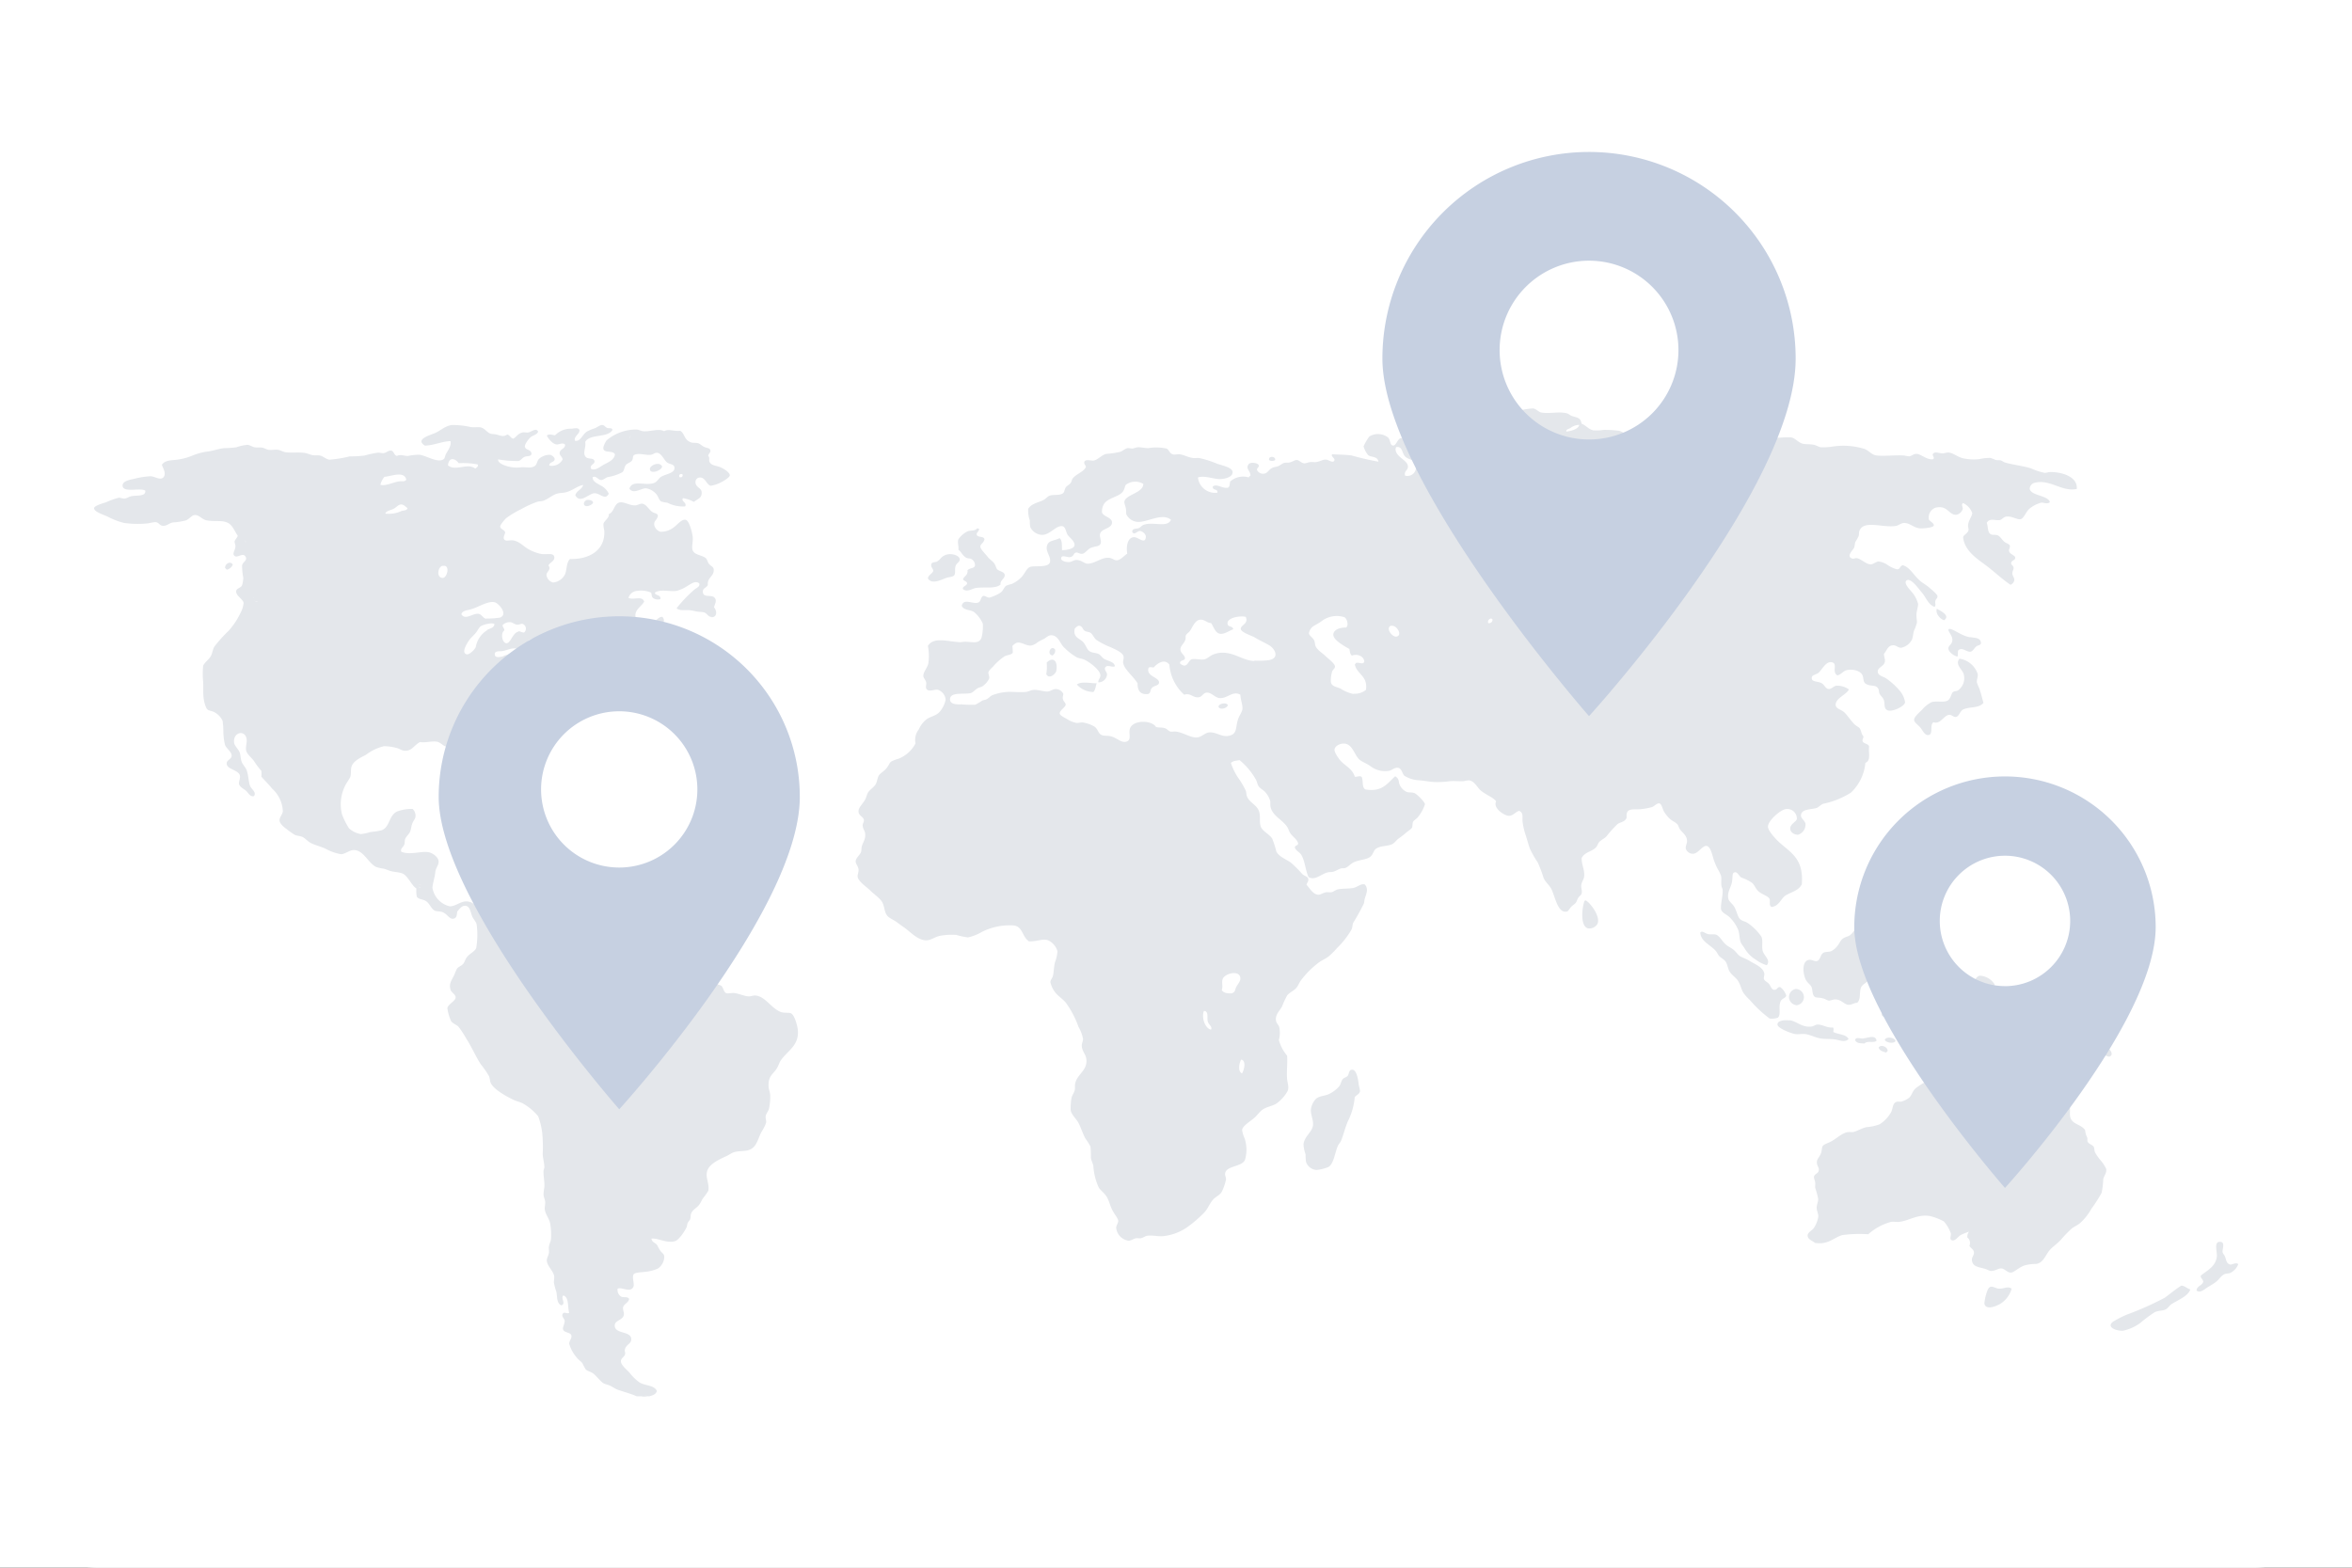 <svg xmlns="http://www.w3.org/2000/svg" xmlns:xlink="http://www.w3.org/1999/xlink" width="120" height="80" viewBox="0 0 120 80">
  <rect x="0" y="0" width="120" height="80" fill="#333333" stroke="none"/>
  <defs>
    <clipPath id="clip-Maps">
      <rect width="120" height="80"/>
    </clipPath>
  </defs>
  <g id="Maps" clip-path="url(#clip-Maps)">
    <rect width="120" height="80" fill="#fff"/>
    <path id="Path_1399" data-name="Path 1399" d="M5,0H115a5,5,0,0,1,5,5V75a5,5,0,0,1-5,5H5a5,5,0,0,1-5-5V5A5,5,0,0,1,5,0Z" fill="#fff"/>
    <path id="Path_1402" data-name="Path 1402" d="M1238.489,329.222c.126-.01.295-.123.4-.021a.836.836,0,0,1-.4.443c-.088.039-.2.024-.295.063-.175.072-.268.254-.421.379s-.336.218-.485.316-.351.284-.527.147c.014-.246.276-.244.338-.443,0-.147-.131-.164-.126-.316.292-.256.751-.44.821-.969.032-.234-.158-.737.126-.759.336-.025.146.338.169.527.009.077.087.129.125.232C1238.285,329.006,1238.279,329.174,1238.489,329.222Zm-2.548,1.1c-.266.169-.521.386-.8.589a15.467,15.467,0,0,1-1.938.864,5.561,5.561,0,0,0-.7.358c-.382.287.194.487.506.463a2.276,2.276,0,0,0,.885-.4,6.836,6.836,0,0,1,.737-.548c.175-.082.362-.061.526-.127.127-.049.213-.2.316-.274.339-.223.852-.407.969-.758C1236.3,330.461,1236.074,330.232,1235.941,330.318Zm-4.108-13.65c.012.087.313.215.484.231a.477.477,0,0,0,.59-.464c-.04-.009-.038-.06-.106-.042C1232.609,316.551,1231.79,316.365,1231.833,316.668Zm-.547.526c.01-.154.221-.163.21-.316-.014-.2-.5-.289-.59-.38s-.095-.227-.169-.316a3.388,3.388,0,0,0-1.37-.611c-.157-.056-.289-.146-.442-.189-.175-.049-.359-.071-.506-.127-.206-.077-.326-.218-.5-.231a1.036,1.036,0,0,0-.548.169c-.2.123-.329.46-.547.442-.169-.013-.355-.318-.379-.442-.019-.1.028-.2,0-.295a.949.949,0,0,0-.737-.422c-.255.038-.36.418-.211.674.059.1.228.137.274.253.038.094-.009.166.021.232.17.369.844.275,1.285.506.125.065.209.188.316.253s.228.068.316.147a.844.844,0,0,1,.253.548c-.026.178-.443.264-.379.527.079.324.586-.05.8-.021s.32.322.548.4.387-.01.674.021c.3-.17.3-.554.632-.59a.945.945,0,0,1,.59.211c.215.2.263.538.464.7.176.139.374.07.632.126.192.042.345.223.463.1.218-.215-.458-.694-.611-.737C1231.7,317.483,1231.266,317.5,1231.286,317.194Zm-4.635,13.25c-.24-.039-.4-.232-.548.063a2.5,2.5,0,0,0-.168.7c.069.378.673.111.864-.021a1.344,1.344,0,0,0,.527-.737C1227.128,330.295,1226.9,330.483,1226.651,330.444Zm-1.1-30.924c-.014-.152.067-.3.043-.442a1.16,1.16,0,0,0-.927-.78c-.25.287.14.545.21.78a.764.764,0,0,1-.295.843c-.073.039-.168.022-.253.084s-.11.364-.294.443c-.214.09-.5,0-.78.063a1.5,1.5,0,0,0-.505.4c-.1.1-.405.355-.4.505s.2.243.336.421c.113.147.215.387.4.358.261-.041.04-.526.253-.653.371.127.519-.374.822-.379.117,0,.213.138.337.105.154-.04.2-.306.358-.379.341-.155.8-.048,1.032-.337-.067-.236-.125-.485-.211-.737A2.024,2.024,0,0,1,1225.555,299.52Zm-.358-2.317c-.464-.077-.869-.464-1.074-.421,0,.027-.028.029-.021.063.091.228.252.349.19.59-.038.142-.195.216-.19.337.007.192.291.385.463.421.065-.18-.05-.332.147-.379.168-.04.358.158.528.126.106-.02.208-.213.294-.274s.184-.04.232-.147C1225.749,297.225,1225.5,297.252,1225.2,297.2Zm-.526,21.739c.032.113.337.134.316-.041C1224.95,318.764,1224.677,318.806,1224.671,318.942Zm-.8-22.6c.356-.23-.149-.48-.358-.59C1223.43,295.987,1223.655,296.259,1223.87,296.339Zm-1.727,22.013a.192.192,0,0,1,.084.085c.257-.024.429-.234.632-.358s.518-.117.61-.379c-.422-.145-.686.143-.927.274C1222.377,318.063,1222.142,318.117,1222.143,318.352Zm-.78-4.423a.454.454,0,0,0-.4.379c.125.044.159-.045.274-.063.541-.085,1.357.316,1.39-.211-.172-.1-.405-.021-.653-.021C1221.749,314.012,1221.518,313.913,1221.363,313.929Zm-.084.927c-.073-.015-.225-.258-.338-.252-.228.01-.186.377-.252.568-.046.133-.2.27-.189.4.015.157.213.2.252.4.045.23-.171.526.042.59.435.129.139-.908.463-.969.17.267.4,1.029.822.947.1-.072.055-.282.063-.443a9.789,9.789,0,0,1-.443-.884c.111-.224.508-.257.484-.548C1221.83,314.6,1221.531,314.91,1221.279,314.855Zm-.421,2.886c.037.146.47.223.547.063C1221.37,317.625,1220.932,317.575,1220.858,317.741Zm-.316.4c.048.163.219.2.379.253a.518.518,0,0,0,.083-.085C1221,318.112,1220.661,317.968,1220.542,318.142Zm-.78-.464c-.158.015-.358-.091-.421.063.045.181.265.184.485.189.133-.16.5,0,.611-.147C1220.369,317.476,1220.017,317.655,1219.762,317.678Zm-2.38,8.6c-.01.177.089.344.084.484a1.482,1.482,0,0,1-.231.59c-.078.115-.317.219-.316.379,0,.2.243.262.379.379.687.1.943-.269,1.389-.4a6.663,6.663,0,0,1,1.327-.043,2.852,2.852,0,0,1,1.159-.631c.124-.022.268.012.4,0,.515-.05.929-.4,1.58-.3a3,3,0,0,1,.716.274,1.858,1.858,0,0,1,.358.611c.024.134-.1.3.063.358.178.032.289-.181.442-.273a2.819,2.819,0,0,1,.422-.169.421.421,0,0,0-.085.295.349.349,0,0,1,.105.422c.066.136.223.176.232.337s-.129.242-.1.422c.042.329.373.326.674.421.144.046.194.1.295.105.246,0,.379-.148.547-.126.151.02.3.216.464.211s.362-.234.674-.358a2.223,2.223,0,0,1,.611-.085c.371-.041.478-.445.695-.7.15-.172.38-.326.569-.526a6.182,6.182,0,0,1,.547-.569c.13-.106.288-.168.421-.274a2.8,2.8,0,0,0,.59-.737,7.749,7.749,0,0,0,.527-.822,4.407,4.407,0,0,0,.083-.7c.037-.173.19-.317.148-.526a1.878,1.878,0,0,0-.274-.422,2.486,2.486,0,0,1-.295-.421c-.04-.105-.031-.216-.063-.274-.066-.118-.248-.132-.316-.273-.02-.042,0-.147-.021-.211a1,1,0,0,1-.105-.378c-.208-.278-.531-.27-.7-.527-.13-.2-.042-.435-.083-.716-.023-.152-.155-.307-.169-.485-.008-.1.056-.235.042-.336-.041-.294-.337-.251-.505-.379a1.675,1.675,0,0,0-.3-1.222c-.25.1-.36.491-.442.779-.03.106-.105.209-.127.316a4.329,4.329,0,0,1-.21.99c-.12.26-.333.533-.547.527-.189-.005-.285-.207-.422-.3-.043-.028-.146-.046-.21-.084s-.2-.183-.338-.273c-.207-.132-.554-.245-.547-.485.005-.192.187-.227.358-.295.063-.1-.007-.156.021-.253.04-.137.207-.245.189-.379-.04-.3-.411-.078-.611-.085-.372-.011-.786-.342-1.032-.358-.1.083.026.162,0,.3-.117.187-.356.053-.569.105-.264.064-.375.354-.526.569-.1.147-.222.392-.338.421-.323.082-.461-.333-.759-.358a.835.835,0,0,0-.336.085,2.96,2.96,0,0,0-.485.315c-.166.138-.19.353-.337.485a1.3,1.3,0,0,1-.379.19c-.094.024-.183-.017-.274.021-.185.079-.156.274-.253.505a1.757,1.757,0,0,1-.589.632,2.414,2.414,0,0,1-.674.148c-.264.059-.5.219-.7.253-.059.01-.17-.013-.253,0-.324.053-.583.347-.906.506-.092.044-.325.12-.379.21-.043.071-.045.258-.084.358-.085.216-.214.3-.211.463,0,.236.15.267.084.463-.04.12-.2.134-.232.274-.015.077.05.186.063.316.01.09-.01.182,0,.253a4.36,4.36,0,0,1,.148.547C1217.468,325.988,1217.39,326.135,1217.382,326.273Zm-1.391-9.522c-.292-.038-.62.017-.61.211s.716.455.906.484c.161.024.335-.021.506,0,.281.034.548.2.842.231.233.027.46.012.674.042.237.034.511.175.7-.021-.128-.25-.532-.226-.779-.357,0-.108.041-.164-.022-.232-.291.035-.533-.156-.779-.147-.115,0-.2.089-.316.1C1216.623,317.135,1216.37,316.8,1215.991,316.751Zm1.981-1.011c.114.008.246-.064.358-.063.293,0,.469.257.654.274s.323-.112.463-.1c.2-.184.1-.508.189-.759.074-.209.312-.25.4-.422.025-.237-.043-.247.021-.4s.387-.158.4-.316c.007-.08-.171-.213-.231-.337a1.5,1.5,0,0,1-.126-.359c-.074-.524.276-.556.4-.927-.09-.149-.3-.182-.4-.316-.023-.172-.319-.594-.506-.379-.22.254-.229.548-.505.759-.106.081-.227.082-.358.169s-.185.253-.274.358a.906.906,0,0,1-.337.295c-.134.049-.306.023-.4.084-.17.109-.134.372-.337.422-.1.025-.253-.088-.4-.063-.365.06-.306.7-.168.99.094.2.269.276.315.421s.025.4.169.485c.07.043.219.019.378.063C1217.809,315.651,1217.882,315.733,1217.972,315.74Zm-1.658.237a.416.416,0,0,0,0-.832A.416.416,0,0,0,1216.314,315.977Zm-1.1-.784c-.149-.023-.17-.2-.274-.316-.084-.094-.224-.142-.253-.253-.015-.062.036-.195.021-.273-.059-.317-.494-.478-.738-.632-.179-.114-.368-.169-.506-.253-.1-.061-.191-.211-.316-.316s-.265-.161-.379-.253c-.2-.163-.335-.462-.526-.526-.094-.031-.249,0-.379-.021-.2-.038-.313-.208-.421-.084.026.466.535.631.8.948.063.076.1.183.168.253.1.106.251.163.337.3s.1.337.189.485c.108.18.311.3.422.463.125.188.164.409.273.611a2.343,2.343,0,0,0,.337.379,6.19,6.19,0,0,0,1.011.948.964.964,0,0,0,.421-.042c.171-.156.027-.5.126-.8.065-.2.288-.188.3-.337a.877.877,0,0,0-.3-.422C1215.367,315.024,1215.361,315.234,1215.212,315.193Zm-9.69-4.508c-.127.375-.206,1.3.211,1.369a.478.478,0,0,0,.463-.231c.176-.406-.43-1.142-.611-1.2A.108.108,0,0,0,1205.522,310.684Zm-13.84,11.4c-.021.353-.438.561-.485.99a1.792,1.792,0,0,0,.106.506,3.017,3.017,0,0,0,.021.379.6.6,0,0,0,.548.421,2.211,2.211,0,0,0,.59-.148c.277-.153.333-.716.485-1.075.038-.091.126-.171.169-.273.115-.282.2-.641.336-.969a3.391,3.391,0,0,0,.358-1.242c.058-.114.243-.149.273-.317a2.587,2.587,0,0,0-.062-.295c-.045-.368-.129-.9-.422-.779-.1.082-.087.22-.148.295s-.2.1-.252.168c-.083.1-.088.248-.19.379a1.642,1.642,0,0,1-.506.379c-.2.1-.458.087-.653.231a.956.956,0,0,0-.274.549C1191.548,321.55,1191.7,321.815,1191.682,322.081Zm-10.764-31.24a.752.752,0,0,1,.084-.421c.191-.352.8-.386.99-.674.089-.135.085-.27.147-.337a.794.794,0,0,1,.885-.042c0,.475-.947.546-.968.927,0,.083.065.224.084.359s0,.208.021.273a.693.693,0,0,0,.569.379c.5.033,1.262-.484,1.707-.105-.195.426-.889.077-1.39.253-.1.036-.164.133-.253.169-.12.048-.337,0-.337.19.1.2.258-.04.38-.042s.334.147.316.316c-.042.389-.383-.013-.611,0-.332.02-.4.488-.337.843-.15.083-.323.318-.526.337-.127.012-.229-.109-.4-.127-.379-.039-.734.305-1.1.3-.157,0-.319-.192-.569-.19-.129,0-.225.093-.358.105-.167.017-.434-.056-.421-.189.019-.208.3-.035.463-.063.2-.036.157-.205.3-.231.093-.018.177.078.316.063s.283-.235.421-.295c.27-.117.484-.053.527-.274.023-.123-.075-.305-.043-.442.071-.3.635-.258.611-.611C1181.409,291.095,1180.968,291.04,1180.918,290.841Zm-3.75,21.866c.372.031.674-.136.969-.063a.879.879,0,0,1,.506.569,1.819,1.819,0,0,1-.127.569c-.058.246-.061.54-.105.7-.034.121-.129.2-.127.316a1.33,1.33,0,0,0,.253.526c.138.178.359.313.527.506a4.829,4.829,0,0,1,.653,1.243,1.985,1.985,0,0,1,.232.611c0,.131-.076.247-.063.379.027.282.2.4.232.653.069.586-.462.761-.569,1.243-.025.114,0,.233-.021.337-.036.156-.146.273-.169.421a3.122,3.122,0,0,0-.042.59c.021.225.261.433.379.632s.23.569.379.842a2.831,2.831,0,0,1,.253.4,4.7,4.7,0,0,1,.021.569c.019.158.106.295.127.421a3.058,3.058,0,0,0,.274,1.1c.1.161.269.259.4.464s.172.459.295.694.293.413.3.548c0,.115-.108.234-.105.358a.742.742,0,0,0,.632.653c.123,0,.247-.1.379-.126.078-.013.156.012.232,0,.131-.021.238-.112.337-.126.27-.039.545.039.8.021a2.645,2.645,0,0,0,1.221-.443,6.312,6.312,0,0,0,.906-.779c.183-.2.27-.466.443-.653.137-.148.349-.226.442-.4a2.856,2.856,0,0,0,.211-.611c.009-.127-.068-.22-.042-.337.086-.385.858-.31,1.011-.674a1.83,1.83,0,0,0-.021-1.1,1.525,1.525,0,0,1-.126-.421c.022-.21.362-.4.611-.611.15-.126.273-.314.421-.422.213-.155.518-.188.717-.317a1.972,1.972,0,0,0,.569-.632c.09-.212,0-.381-.021-.611-.035-.361.026-.774,0-1.2a2.087,2.087,0,0,1-.421-.8,1.419,1.419,0,0,0,.021-.653c-.039-.13-.153-.209-.169-.337-.042-.333.2-.5.316-.737a4.357,4.357,0,0,1,.253-.547c.114-.15.326-.226.463-.379.1-.107.14-.253.232-.379a4.566,4.566,0,0,1,.927-.927c.17-.124.355-.192.506-.316a4.179,4.179,0,0,0,.421-.421,4.262,4.262,0,0,0,.738-.948c.049-.107.042-.234.083-.337a11.093,11.093,0,0,0,.548-.99c.02-.067.02-.151.042-.232.061-.23.217-.5,0-.737-.2-.062-.375.156-.632.189-.273.036-.522.017-.737.063-.127.027-.225.127-.337.147-.072.013-.167-.012-.253,0-.17.025-.31.137-.421.127-.271-.026-.428-.337-.59-.506.025-.125.121-.173.085-.315-.028-.111-.183-.13-.3-.232a6.252,6.252,0,0,0-.589-.59c-.259-.181-.611-.3-.738-.569a4.852,4.852,0,0,0-.21-.653c-.152-.238-.518-.384-.59-.632s-.007-.437-.063-.695c-.083-.385-.5-.488-.632-.822-.036-.092-.031-.207-.063-.295a4.22,4.22,0,0,0-.4-.674,3.231,3.231,0,0,1-.358-.737c.085-.111.27-.123.442-.148a3.485,3.485,0,0,1,.842,1.011c.052.1.066.225.127.316.092.138.256.2.337.3a1.2,1.2,0,0,1,.253.442c.025.095-.006.192.02.316.1.456.592.646.843,1.011.074.108.1.243.169.337.131.193.346.3.4.527-.014.112-.177.075-.168.211.065.169.245.218.336.379.179.315.2.762.358,1.116.326.192.624-.138.948-.231.1-.029.212-.016.316-.042.131-.033.26-.133.4-.168.068-.018.147,0,.211-.021.155-.055.263-.213.442-.295.279-.127.609-.128.8-.253s.184-.343.336-.442c.233-.152.5-.108.779-.211.143-.053.225-.193.358-.3a4.315,4.315,0,0,0,.358-.274c.109-.1.3-.211.338-.295.022-.046.012-.2.042-.274.04-.094.169-.148.253-.253a2.014,2.014,0,0,0,.359-.653c-.012-.138-.428-.532-.527-.569-.159-.06-.295-.022-.4-.063a.7.7,0,0,1-.358-.358c-.079-.164,0-.294-.231-.442-.392.339-.641.819-1.517.674-.19-.084-.108-.44-.189-.632-.093-.1-.271.013-.358-.021-.13-.447-.564-.572-.8-.905-.072-.1-.249-.351-.232-.485.025-.191.294-.3.463-.3.486,0,.544.65.864.864.131.087.3.151.484.274a1.225,1.225,0,0,0,.969.253c.181-.041.289-.193.484-.147.165.038.2.314.3.4a1.568,1.568,0,0,0,.779.232c.212.022.468.062.674.084a4.462,4.462,0,0,0,.885-.042c.2-.016.517.016.7,0a1.479,1.479,0,0,1,.253-.042c.281.029.428.364.589.505.283.246.654.36.8.569-.176.348.428.737.652.737s.324-.2.527-.253c.221.106.151.274.169.548a3.612,3.612,0,0,0,.168.716c.071.223.135.473.211.674a5.169,5.169,0,0,0,.4.7,7.524,7.524,0,0,1,.3.8c.094.2.285.357.379.527.2.368.317,1.246.779,1.18.1-.015.124-.105.231-.232.066-.078.183-.141.254-.232.043-.057.067-.169.125-.253s.15-.134.169-.211c.033-.143-.035-.287-.022-.421.016-.157.13-.291.148-.443.04-.332-.135-.6-.126-.947.154-.3.491-.314.716-.527.084-.079.109-.212.19-.3.1-.1.251-.166.358-.274a5.761,5.761,0,0,1,.568-.632c.159-.108.4-.11.464-.337-.05-.5.293-.392.716-.421a3.514,3.514,0,0,0,.569-.105c.123-.041.26-.21.379-.19s.15.236.231.4a1.663,1.663,0,0,0,.3.379c.121.117.3.18.4.295.05.06.066.172.127.253.15.2.351.307.359.59,0,.14-.09.271-.063.4a.384.384,0,0,0,.358.253c.275,0,.484-.426.7-.4s.294.494.379.737a3.983,3.983,0,0,0,.168.4,2.349,2.349,0,0,1,.189.379c.038.146,0,.344.022.506.011.087.06.16.063.231.011.333-.1.665-.085.948.011.2.273.282.421.421a1.969,1.969,0,0,1,.464.675c.069.229.053.443.126.632a1.886,1.886,0,0,0,.168.253,1.687,1.687,0,0,0,.611.632,1.716,1.716,0,0,0,.548.274c.212-.274-.141-.468-.211-.737-.06-.233.028-.495-.063-.716a2.617,2.617,0,0,0-.7-.7c-.112-.08-.28-.1-.379-.19-.15-.136-.17-.414-.316-.653-.088-.144-.265-.258-.294-.4-.071-.346.143-.571.189-.864s-.017-.476.168-.484c.115-.005.2.212.316.273a2.216,2.216,0,0,1,.548.274c.119.116.183.316.337.443.188.154.49.228.548.379.042.11-.047.348.105.4.379-.036.491-.455.717-.59.3-.178.673-.246.821-.569.1-1.273-.524-1.585-1.116-2.107-.159-.139-.623-.614-.611-.843.015-.306.648-.864.927-.885a.488.488,0,0,1,.547.505c-.026.151-.354.254-.337.505.015.223.278.309.4.3a.544.544,0,0,0,.379-.548c-.018-.172-.243-.274-.231-.442.021-.342.52-.284.8-.379.112-.038.212-.17.337-.211a4.288,4.288,0,0,0,1.412-.569,2.4,2.4,0,0,0,.737-1.517c.3-.137.146-.479.19-.843-.052-.151-.285-.122-.337-.274-.011-.109.06-.137.042-.253-.107-.092-.092-.261-.189-.4-.041-.057-.185-.118-.275-.211-.207-.215-.4-.523-.547-.632-.174-.129-.4-.163-.4-.358,0-.337.569-.524.674-.779a1.045,1.045,0,0,0-.632-.19c-.15.013-.25.179-.4.169-.18-.012-.2-.235-.4-.316-.218-.089-.488-.042-.463-.274.013-.126.222-.144.337-.231.17-.131.363-.578.653-.548.38.039.007.491.316.674.21-.04.281-.23.506-.273.307-.06.688.047.779.273.067.169.018.354.189.443.262.135.484.018.612.232.045.077.03.185.064.253.063.13.188.2.231.358.055.207-.025.432.21.505s.849-.213.865-.421a1.184,1.184,0,0,0-.274-.589,3.554,3.554,0,0,0-.7-.632c-.137-.092-.412-.131-.421-.337-.009-.222.3-.261.358-.485.036-.143-.029-.214-.042-.421.156-.191.2-.43.463-.442.171-.009.246.133.421.126a.8.8,0,0,0,.548-.421c.044-.1.055-.288.1-.442a2.715,2.715,0,0,0,.148-.4c.016-.123-.023-.255-.021-.4,0-.215.092-.443.084-.569a1.476,1.476,0,0,0-.338-.632c-.065-.088-.476-.489-.211-.59.137-.052.36.185.422.253.136.15.226.275.315.379.241.282.317.613.653.737.088-.094.008-.188.042-.316.024-.088.117-.131.106-.232s-.305-.336-.4-.421c-.171-.152-.358-.248-.485-.358-.349-.306-.52-.693-.885-.8-.191.063-.1.2-.295.211a1.623,1.623,0,0,1-.464-.211.978.978,0,0,0-.484-.19c-.1,0-.273.148-.4.147-.213,0-.514-.292-.695-.316-.109-.015-.148.044-.232.021-.352-.1.046-.456.084-.548s.038-.23.063-.295a2.941,2.941,0,0,0,.169-.3c.028-.085.01-.192.042-.274.226-.579,1.21-.132,1.874-.253.118-.021.25-.144.4-.147.306-.007.481.247.821.274.122.01.678-.026.7-.147s-.235-.224-.253-.316a.533.533,0,0,1,.336-.59c.632-.155.677.393,1.075.358a.417.417,0,0,0,.316-.295c.02-.1-.1-.231.021-.3a.89.89,0,0,1,.464.506c.008.147-.2.385-.211.632-.005.091.038.186.021.253-.041.162-.276.248-.273.358.073.716.777,1.134,1.221,1.474s.8.689,1.2.948a.326.326,0,0,0,.19-.232c.015-.124-.1-.218-.1-.358-.007-.1.072-.188.063-.274-.013-.129-.14-.155-.126-.253.036-.154.22-.122.21-.274-.007-.12-.283-.16-.316-.337-.02-.1.056-.119.042-.274-.058-.1-.17-.107-.275-.189-.127-.1-.209-.282-.357-.337-.126-.047-.255.007-.358-.063-.159-.108-.113-.376-.189-.569.145-.274.441-.1.673-.147.091-.018.191-.147.295-.169.283-.059.57.163.759.127.154-.03.279-.372.421-.506a1.536,1.536,0,0,1,.632-.337c.125-.015.291.092.442-.021-.077-.359-1-.328-1.031-.7a.336.336,0,0,1,.252-.294c.781-.2,1.4.479,2.149.316.059-.595-.69-.859-1.326-.864-.128,0-.216.045-.316.042a3.354,3.354,0,0,1-.7-.231c-.414-.128-.936-.183-1.327-.3-.071-.02-.141-.086-.211-.105s-.163,0-.253-.021a2.875,2.875,0,0,0-.273-.105,2.278,2.278,0,0,0-.569.063,2.624,2.624,0,0,1-.822-.043c-.286-.066-.506-.275-.737-.295-.094-.008-.216.043-.316.042-.183,0-.346-.1-.464,0s.11.207-.02.3c-.3.051-.635-.279-.843-.274-.165,0-.246.117-.38.126a2.5,2.5,0,0,1-.252-.042c-.4-.032-1,.043-1.391,0-.272-.03-.378-.235-.631-.337a3.689,3.689,0,0,0-1.58-.127,2.9,2.9,0,0,1-.654.042c-.1-.015-.218-.1-.358-.126-.208-.041-.452-.016-.59-.063-.208-.071-.36-.28-.568-.316a4.757,4.757,0,0,0-.611.021c-.592-.016-1.222-.073-1.854-.042-.106.076-.08.214-.211.274-.336.154-1.077-.072-1.5.021-.133.06-.139.21-.273.231a1.165,1.165,0,0,1-.506-.169c-.117-.071-.192-.221-.316-.316a2.083,2.083,0,0,0-.59-.337,9.46,9.46,0,0,0-1.053-.021,1.474,1.474,0,0,0-.316-.042c-.18.028-.348.225-.569.232-.107,0-.226-.051-.358-.063-.1-.009-.21.014-.295,0-.117-.019-.217-.108-.337-.127a5.9,5.9,0,0,0-.779-.042,2.152,2.152,0,0,1-.527.021c-.252-.067-.377-.262-.589-.337-.051-.332-.235-.3-.506-.4-.087-.032-.16-.107-.232-.127-.4-.109-.862.027-1.306-.042-.145-.023-.268-.186-.421-.21a2.922,2.922,0,0,0-.589.084,5.7,5.7,0,0,0-.632,0c-.117.029-.2.143-.316.19a1.176,1.176,0,0,1-.379.084c-.2,0-.411-.146-.632-.127s-.467.207-.737.253a3.129,3.129,0,0,0-1.138.273c-.086.1.1.174.021.274-.3.106-.839-.024-1.074.147-.065.12.111.231-.021.316-.192-.02-.233-.089-.358-.084-.231.008-.352.333-.527.337-.143,0-.215-.24-.358-.232-.172.009-.251.375-.4.379-.173,0-.133-.239-.253-.4a.841.841,0,0,0-.969-.063,2.521,2.521,0,0,0-.295.505,1.217,1.217,0,0,0,.231.443c.15.128.486.044.527.337a13.86,13.86,0,0,1-1.369-.316c-.324-.046-.667-.039-.99-.063-.1.123.219.223.083.358-.081.08-.282-.078-.4-.085-.166-.008-.3.1-.506.127-.085.012-.192-.011-.295,0-.128.013-.228.075-.316.063-.161-.022-.252-.169-.379-.169-.1,0-.233.1-.358.126-.1.021-.2,0-.274.021-.1.026-.2.121-.316.169-.1.04-.216.044-.294.084-.2.1-.236.284-.443.3a.339.339,0,0,1-.337-.19c-.013-.126.115-.11.084-.253-.061-.119-.453-.171-.527-.021-.147.217.13.338.105.569a.187.187,0,0,0-.085.084.99.99,0,0,0-.948.211c-.03.117-.01.285-.126.316-.3.043-.548-.222-.759-.063-.034.217.273.092.232.316a.88.88,0,0,1-.99-.779c.346-.11.785.084,1.116.084.2,0,.665-.081.653-.358-.009-.234-.532-.338-.779-.421a5.128,5.128,0,0,0-.927-.295c-.1-.012-.2.01-.294,0-.274-.028-.49-.17-.7-.19-.14-.013-.264.034-.358,0-.187-.067-.171-.232-.316-.295a2.506,2.506,0,0,0-.926-.021c-.2,0-.393-.057-.548-.042-.107.011-.193.06-.274.063-.063,0-.187-.028-.231-.021-.125.019-.247.139-.379.19a4.951,4.951,0,0,1-.717.105c-.229.049-.422.3-.632.337-.153.024-.416-.084-.484.063-.042.152.123.191.063.3-.136.236-.47.32-.653.547-.05.062-.056.164-.106.232-.071.1-.2.147-.252.231-.085.134-.052.25-.169.316-.185.106-.464.036-.653.105-.113.042-.194.157-.295.211-.268.143-.639.187-.8.464a1.5,1.5,0,0,0,.084.589,1.713,1.713,0,0,0,.021.337.7.7,0,0,0,.611.4c.4,0,.711-.5,1.032-.442.157.03.174.279.253.421s.406.352.358.569c-.038.174-.436.234-.632.232-.017-.19.028-.5-.126-.611-.319.152-.544.108-.632.358-.112.317.193.548.147.843-.048.309-.687.2-.969.253-.211.038-.289.3-.463.505a1.588,1.588,0,0,1-.527.379,1.691,1.691,0,0,0-.274.084c-.119.078-.16.267-.294.358a2.171,2.171,0,0,1-.569.253c-.119,0-.23-.112-.316-.085-.126.04-.111.287-.253.337-.279.1-.745-.247-.843.168.12.241.423.183.632.316a1.633,1.633,0,0,1,.443.589,2.248,2.248,0,0,1-.063.716c-.13.336-.435.22-.821.211-.106,0-.218.028-.316.021-.652-.044-1.307-.274-1.6.19a2.713,2.713,0,0,1,.021.906c-.058.228-.263.434-.253.632,0,.1.123.2.147.337.013.073-.034.229,0,.3.107.208.4.033.59.063a.586.586,0,0,1,.4.506,1.315,1.315,0,0,1-.232.527c-.184.279-.431.293-.695.442a1.306,1.306,0,0,0-.442.548.874.874,0,0,0-.169.716,1.66,1.66,0,0,1-.864.78,2.11,2.11,0,0,0-.379.147c-.084.061-.133.223-.253.358-.147.165-.3.232-.379.358-.06.1-.081.291-.147.421-.09.177-.283.263-.4.443-.054.083-.087.249-.147.358-.133.242-.362.419-.337.632s.258.242.274.421c.01.1-.068.163-.063.274.007.162.114.276.126.4.032.313-.109.439-.168.653-.028.1-.015.215-.042.295-.052.156-.269.3-.274.485,0,.132.136.237.147.421.008.127-.064.262-.042.379.045.229.454.5.632.674.239.238.551.423.653.674.087.213.087.493.253.653.123.118.327.193.484.316s.307.215.463.337c.257.2.645.6,1.053.568.213-.015.432-.188.674-.231a3.227,3.227,0,0,1,.822-.042,4,4,0,0,0,.589.126,2.392,2.392,0,0,0,.7-.274,3.145,3.145,0,0,1,1.643-.337C1176.872,311.974,1176.848,312.5,1177.169,312.707Zm10.849,6.045h.042c.22.105.1.541,0,.7C1187.823,319.35,1187.923,318.927,1188.017,318.752Zm-.443-3.392c-.257.019-.465-.012-.548-.168.077-.2-.015-.353.043-.548.085-.29.844-.49.905-.084.028.184-.139.338-.21.484S1187.717,315.3,1187.574,315.361Zm-1.453.906h.063c.174.1.085.333.127.527.036.166.252.267.168.422C1186.184,317.181,1185.969,316.612,1186.121,316.266Zm14.514-19.78c-.1-.143.131-.349.21-.19C1200.829,296.413,1200.778,296.5,1200.635,296.487Zm-4.951.126c.257-.064.595.482.253.548C1195.705,297.205,1195.349,296.7,1195.685,296.613Zm-1.938,3.476a1.921,1.921,0,0,1-.653-.273c-.219-.1-.458-.106-.5-.337a1.571,1.571,0,0,1,.063-.527c.039-.127.153-.154.146-.274-.007-.144-.359-.406-.485-.527-.177-.171-.413-.3-.505-.505-.034-.074-.026-.185-.063-.274-.074-.172-.26-.249-.274-.379a.542.542,0,0,1,.189-.337c.093-.072.277-.154.443-.274a1.271,1.271,0,0,1,1.18-.211c.135.078.229.417.084.527-.344-.008-.646.124-.653.358-.008.285.583.6.822.737.022.132.035.274.126.337.317-.12.634.067.632.316-.073.169-.282,0-.421.063-.04,0-.015.069-.063.063.1.521.674.576.569,1.306A.887.887,0,0,1,1193.747,300.088Zm-5.056-1.685c-.582-.013-1.015-.449-1.685-.421a1.287,1.287,0,0,0-.4.085c-.181.068-.306.218-.464.253-.2.042-.5-.052-.653,0-.192.064-.213.522-.59.211-.021-.2.239-.112.253-.274-.014-.157-.212-.239-.232-.421-.021-.207.181-.293.254-.527.023-.076,0-.159.021-.211.037-.086.144-.136.211-.231.126-.183.258-.542.506-.569s.368.175.569.169c.139.19.205.508.463.548.217.034.468-.158.674-.232-.05-.192-.268-.09-.295-.274-.047-.318.638-.428.927-.358.167.349-.257.414-.252.611,0,.181.568.352.716.442.256.156.518.27.737.4.289.172.55.655-.021.758A4.547,4.547,0,0,1,1188.691,298.4Zm-.843,3.012c-.11.336-.038.667-.358.779-.435.153-.693-.172-1.1-.147-.21.013-.369.22-.589.253-.347.052-.713-.249-1.117-.295-.094-.011-.2.019-.274,0-.1-.025-.173-.136-.274-.169-.175-.057-.309-.022-.463-.063-.208-.365-1.258-.39-1.348.148-.04.237.121.57-.232.611-.224.026-.451-.228-.759-.294-.126-.028-.3-.009-.4-.043-.23-.079-.2-.3-.4-.442a1.644,1.644,0,0,0-.59-.211c-.113-.012-.218.034-.337.021a1.373,1.373,0,0,1-.463-.189c-.114-.07-.35-.174-.379-.274-.044-.155.284-.331.3-.463.008-.1-.124-.163-.148-.316-.014-.093.039-.191.021-.253a.431.431,0,0,0-.379-.232c-.15,0-.293.122-.421.127-.185.006-.487-.1-.716-.085-.141.011-.27.1-.4.105-.367.029-.664-.017-.948,0a2.631,2.631,0,0,0-.758.169c-.1.045-.169.148-.3.211-.057.029-.135.029-.21.063a3.042,3.042,0,0,1-.358.211,6.349,6.349,0,0,1-.716-.021c-.214.009-.565.008-.569-.253,0-.39.664-.247,1.032-.316.139-.026.213-.154.379-.253.079-.047.178-.054.253-.105a1,1,0,0,0,.337-.4c.017-.094-.053-.226-.042-.3.015-.089.118-.182.232-.295a2.9,2.9,0,0,1,.59-.527c.149-.079.353-.071.422-.19a2.871,2.871,0,0,0-.021-.337.6.6,0,0,1,.232-.169c.227-.049.451.158.716.147a.74.74,0,0,0,.337-.169,3.062,3.062,0,0,1,.316-.168c.111-.057.223-.182.358-.19.332-.021.46.348.611.548a3.019,3.019,0,0,0,.7.569c.116.066.272.069.4.127.273.123.812.532.821.8.005.134-.126.235-.105.359a.437.437,0,0,0,.443-.4c0-.13-.13-.2-.106-.337.1-.208.381,0,.506-.084-.024-.236-.347-.257-.548-.379-.109-.066-.182-.206-.295-.253-.164-.067-.336-.049-.463-.147s-.177-.3-.3-.443c-.17-.2-.544-.235-.442-.695.051-.069.173-.177.253-.148.156.038.137.172.252.253.084.058.2.046.3.105.111.07.17.253.295.358a3.859,3.859,0,0,0,.737.379c.233.111.608.262.653.463.026.113-.036.238-.021.337a.864.864,0,0,0,.169.337c.163.224.389.423.569.7-.005.37.133.6.548.547.149-.08.072-.191.189-.316s.356-.1.358-.273c0-.264-.63-.306-.547-.7.024-.124.163-.064.273-.063.18-.208.555-.47.8-.147a2.314,2.314,0,0,0,.759,1.538c.32-.115.457.181.758.126.146-.027.217-.21.359-.231.258-.039.431.243.674.274.395.049.685-.4,1.074-.168.019.32.117.49.105.716C1188.071,301.023,1187.925,301.182,1187.849,301.415Zm22.476-7.331c-.1.1-.161.261-.294.169.012-.163.15-.2.231-.295-.014-.214.208-.36.232-.569.016-.148-.159-.4.084-.443a.754.754,0,0,1,.21.716C1210.733,293.844,1210.486,293.934,1210.325,294.085Zm-5.708-7.373c-.051-.124.11-.147.189-.189a.8.8,0,0,1,.463-.169C1205.221,286.6,1204.819,286.687,1204.617,286.712Zm-8.089,1.791c.01-.371-.661-.487-.632-.948.025,0,.018-.038.021-.063.311-.06.293.216.422.421.106.171.365.2.441.273a.438.438,0,0,1-.4.759C1196.317,288.718,1196.523,288.7,1196.527,288.5Zm-6.783-.337c.076-.212-.357-.249-.3-.021C1189.493,288.224,1189.677,288.229,1189.744,288.166Zm-2.4,12.492c-.078-.154-.475-.09-.484.084C1186.94,300.943,1187.317,300.827,1187.343,300.658Zm-6.888-.653c.124-.093.133-.3.19-.463-.3.006-.792-.114-1.011.063A1.134,1.134,0,0,0,1180.455,300Zm-2.381-.927c.136.26.437.027.506-.148.108-.585-.2-.744-.485-.442A2.193,2.193,0,0,1,1178.074,299.077Zm.3-.948a.28.28,0,0,0,.147-.316C1178.3,297.582,1178.092,298.081,1178.369,298.13Zm-4.318-4.34c.02.245-.171.279-.232.443.037.1.195.086.211.211-.023.134-.263.153-.211.295.226.176.461-.036.674-.063.471-.059.954.058,1.243-.169-.04-.225.235-.3.21-.505-.019-.152-.268-.169-.379-.274-.059-.056-.075-.186-.147-.295-.083-.125-.245-.215-.337-.337-.124-.164-.38-.4-.379-.527,0-.144.178-.182.21-.379-.036-.181-.374-.061-.4-.253.014-.119.125-.141.126-.274a.138.138,0,0,0-.105-.021c-.108.141-.3.082-.484.147a1.243,1.243,0,0,0-.463.4c-.063.15.015.317,0,.548.12.052.195.287.4.4.078.043.184.024.253.063a.356.356,0,0,1,.19.337C1174.395,293.71,1174.168,293.662,1174.051,293.79Zm-1.538-.463c-.171.064-.291.01-.316.169-.021.13.109.194.105.316-.062.155-.243.192-.274.379.213.348.725.037.99-.042.119-.036.294-.03.359-.126.074-.111.008-.3.063-.464.061-.177.231-.2.211-.358-.027-.209-.519-.34-.8-.169C1172.69,293.129,1172.637,293.279,1172.513,293.327Zm-14.662-4.676c.057.242.656,0,.611-.19C1158.31,288.215,1157.806,288.457,1157.851,288.65Zm-.4,47.291h.316A.5.5,0,0,0,1157.451,335.941Zm-.632-48.892c.089.019.106-.035.127-.084a.1.1,0,0,0-.127,0Zm-2.254,3.181a.166.166,0,0,0-.085.168c.045.224.468.032.464-.084S1154.677,290.161,1154.565,290.23Zm-8.426,19.738c.011-.031.031-.053.042-.085C1146.117,309.674,1145.916,309.96,1146.139,309.968Zm-8.32-14.577c.1-.1-.042-.318-.19-.232C1137.614,295.236,1137.656,295.423,1137.819,295.391Zm23.171.779c.288,0,.29-.311.126-.506.052-.2.134-.3.063-.442-.13-.26-.607,0-.632-.337-.016-.21.177-.2.253-.358-.034-.406.334-.437.3-.8-.017-.152-.146-.152-.253-.295-.055-.073-.081-.217-.148-.274-.22-.186-.667-.15-.695-.506-.01-.209.05-.383.021-.611-.027-.212-.172-.8-.358-.843-.235-.051-.477.351-.759.485a1.006,1.006,0,0,1-.527.126.455.455,0,0,1-.316-.358c-.017-.221.149-.227.19-.463-.035-.139-.179-.106-.316-.211-.155-.117-.279-.371-.485-.4-.1-.014-.235.077-.337.084-.313.021-.583-.2-.821-.147-.284.064-.273.505-.548.59.037.206-.243.342-.273.505a1.373,1.373,0,0,0,.042.337c.063,1.007-.767,1.48-1.749,1.453-.192.184-.148.527-.253.779a.755.755,0,0,1-.611.421.456.456,0,0,1-.336-.379c0-.18.261-.279.105-.485.022-.14.333-.22.294-.443s-.363-.111-.652-.147a2.177,2.177,0,0,1-.675-.253c-.247-.137-.458-.4-.78-.443-.183-.022-.356.061-.442-.042s.037-.28.042-.358c-.006-.128-.242-.17-.253-.3-.008-.088.226-.365.316-.442a4.732,4.732,0,0,1,.737-.443,5.65,5.65,0,0,1,.821-.379c.109-.036.233-.024.337-.063.267-.1.442-.285.695-.359.131-.038.275-.03.421-.063.35-.078.609-.329.906-.379-.066.243-.337.281-.4.527.255.464.691-.108.99-.105.271,0,.545.385.716.021a.879.879,0,0,0-.421-.421c-.162-.1-.417-.2-.4-.421.194-.086.269.147.443.148.094,0,.218-.114.316-.148a2.409,2.409,0,0,0,.758-.253c.1-.092.088-.239.169-.358.069-.1.243-.13.316-.232.09-.125.012-.229.127-.295.246-.11.549.025.821,0,.129-.012.216-.115.337-.105.236.019.362.4.527.505.121.079.337.077.358.232.041.307-.4.329-.674.485-.136.077-.193.253-.359.316-.446.17-1.121-.188-1.264.294.206.3.582-.02.843-.021a.875.875,0,0,1,.526.295c.1.105.134.31.253.379a1.785,1.785,0,0,0,.316.063,1.734,1.734,0,0,0,.906.189c.116-.2-.24-.261-.105-.421a1.714,1.714,0,0,1,.548.189c.244-.178.409-.2.4-.484-.006-.239-.32-.25-.316-.527a.225.225,0,0,1,.232-.232c.271-.011.349.392.548.421a1.72,1.72,0,0,0,.548-.189c.1-.05.411-.233.421-.337.015-.155-.325-.356-.485-.421-.227-.093-.457-.079-.547-.274-.049-.107.027-.22-.064-.295-.01-.114.139-.185.105-.3s-.156-.1-.316-.168c-.112-.052-.218-.167-.316-.19-.132-.031-.257,0-.358-.042-.371-.137-.3-.445-.548-.59-.318.04-.593-.112-.822.021-.284-.157-.712.037-1.074,0-.105-.011-.211-.075-.316-.085a2.336,2.336,0,0,0-1.538.548c-.041.046-.2.32-.168.443.063.225.478.06.589.273-.026.261-.305.394-.527.506-.206.1-.472.365-.695.231-.087-.227.25-.227.168-.421-.061-.145-.325-.051-.442-.189-.164-.194.031-.47-.021-.759.236-.431,1.147-.188,1.391-.611-.035-.135-.17-.062-.274-.105s-.136-.144-.253-.147-.25.119-.38.168a2.281,2.281,0,0,0-.4.168c-.235.152-.328.535-.611.464-.063-.229.266-.348.232-.548-.069-.133-.258-.077-.4-.063a1.114,1.114,0,0,0-.843.337c-.138-.017-.33-.093-.421.021.091.16.278.408.484.443.147.024.3-.114.443,0,.036.225-.264.222-.274.443-.006.132.165.207.147.337a.619.619,0,0,1-.674.3c0-.207.277-.146.273-.337,0-.081-.136-.195-.232-.211a.808.808,0,0,0-.569.211c-.1.1-.093.277-.21.358-.187.128-.436.059-.653.063a1.769,1.769,0,0,1-.969-.127c-.089-.046-.268-.13-.253-.273a5.592,5.592,0,0,0,1.032.084c.138-.026.186-.151.316-.211s.313,0,.358-.147c-.011-.256-.312-.178-.337-.379-.014-.111.16-.356.274-.463s.357-.143.4-.3c-.105-.217-.334.015-.506.043-.1.016-.2-.021-.295,0-.216.048-.323.24-.463.316-.15-.026-.168-.184-.316-.211-.189.144-.359.044-.548,0-.1-.023-.221-.021-.295-.043-.171-.049-.278-.254-.485-.316-.118-.035-.322,0-.527-.021a4.136,4.136,0,0,0-.969-.105c-.361.051-.593.306-.885.421-.354.139-.97.328-.484.632.481-.019.884-.225,1.306-.232.044.259-.139.472-.232.653-.069.133-.051.222-.127.274-.3.2-.838-.172-1.221-.232a2.749,2.749,0,0,0-.59.063c-.2.006-.385-.1-.569,0-.166-.051-.138-.249-.3-.274-.118-.019-.249.112-.358.127s-.2-.026-.316-.021a4.917,4.917,0,0,0-.674.147,5.936,5.936,0,0,1-.758.042,6.288,6.288,0,0,1-1.032.169c-.177-.019-.317-.177-.485-.211-.12-.024-.256,0-.379-.021s-.238-.083-.358-.105c-.315-.06-.687,0-1.011-.042-.138-.018-.259-.106-.4-.126s-.325.024-.484,0c-.1-.015-.193-.084-.295-.105-.133-.028-.275,0-.4-.021s-.246-.12-.379-.126a2.433,2.433,0,0,0-.569.126,5.915,5.915,0,0,1-.611.042c-.258.023-.536.131-.822.169a3.082,3.082,0,0,0-.8.211,3.081,3.081,0,0,1-.8.211c-.25.037-.58.006-.758.253.044.174.194.354.126.569-.138.3-.455.033-.7.021a4.061,4.061,0,0,0-.821.127c-.265.056-.625.126-.611.358.024.383.935.076,1.159.253.035.289-.38.233-.674.274-.138.019-.271.119-.379.127s-.214-.047-.294-.043a3.577,3.577,0,0,0-.653.232c-.17.052-.6.177-.611.295-.02.183.445.327.7.442a3.589,3.589,0,0,0,.821.316,4.9,4.9,0,0,0,1.244.021,3.3,3.3,0,0,1,.358-.063c.2.02.205.176.379.189.208.016.3-.122.506-.169a3.675,3.675,0,0,0,.674-.105c.206-.09.292-.262.442-.273.243-.02.368.227.632.273.43.076.765-.029,1.074.127.243.122.371.488.485.632.049.063-.135.222-.147.316-.009.065.047.165.042.253-.014.22-.185.365-.042.485s.407-.18.548.021-.134.278-.168.463a3.472,3.472,0,0,0,.063.632,1.5,1.5,0,0,1-.063.379c-.063.148-.276.145-.3.295-.03.241.352.408.379.611a1.359,1.359,0,0,1-.169.527,3.732,3.732,0,0,1-.61.906,6.852,6.852,0,0,0-.717.8c-.084.149-.094.323-.168.463-.107.2-.3.3-.4.506a4.084,4.084,0,0,0,0,.821c.015.27-.009.547.021.8a1.73,1.73,0,0,0,.147.547c.091.151.237.108.421.211a.989.989,0,0,1,.4.421,3.961,3.961,0,0,1,.043.611,3.137,3.137,0,0,0,.084.632c.06.172.339.344.337.547,0,.186-.254.208-.253.4,0,.306.6.313.674.611.037.152-.074.318-.042.443.038.15.289.272.358.337.124.116.2.315.4.274.149-.194-.117-.345-.189-.506-.082-.18-.079-.491-.168-.779-.056-.182-.22-.322-.274-.484s-.045-.344-.105-.485-.255-.324-.274-.463c-.068-.5.461-.677.611-.3.09.23-.039.438,0,.674.031.193.275.376.4.547a4.187,4.187,0,0,0,.379.506,1.486,1.486,0,0,1,0,.295c.173.2.375.391.548.611a1.642,1.642,0,0,1,.548,1.159c-.017.159-.176.3-.169.464.006.143.178.311.337.421a4.11,4.11,0,0,0,.442.316c.095.045.263.054.379.1.151.067.27.228.442.317.214.109.5.174.758.295a2.494,2.494,0,0,0,.78.274c.2,0,.412-.2.632-.211.517-.014.741.656,1.159.863a1.764,1.764,0,0,0,.379.085,2.607,2.607,0,0,1,.3.105c.223.076.5.068.674.147.268.119.464.623.7.758a1.656,1.656,0,0,0,.021.421c.109.148.263.114.443.211.215.116.281.414.484.506.07.031.247.029.358.063.28.084.372.408.611.337.157-.046.144-.208.168-.358.1-.113.218-.291.379-.295.261-.005.284.272.379.527.054.144.194.27.231.421a4.029,4.029,0,0,1-.02,1.2c-.066.192-.325.272-.485.485-.075.1-.111.246-.168.316-.1.125-.26.158-.337.274a3.159,3.159,0,0,0-.126.295c-.127.269-.3.458-.189.78.043.132.252.223.253.379,0,.183-.391.346-.421.547a2.406,2.406,0,0,0,.168.611c.035.148.313.24.4.337a5.207,5.207,0,0,1,.4.611c.267.41.477.908.737,1.306a4.435,4.435,0,0,1,.421.611c.047.109.041.239.085.337.15.339.815.7,1.158.863.161.079.337.108.485.189a2.761,2.761,0,0,1,.779.654,3.655,3.655,0,0,1,.21.884,7.6,7.6,0,0,1,.021,1.053c.01.216.082.436.084.653,0,.076-.04.133-.042.21-.01.263.064.557.042.822a2.439,2.439,0,0,0-.042.379c.011.131.074.244.084.359s-.031.283-.021.379c.029.265.222.472.274.715a3.318,3.318,0,0,1,.042.822c-.013.122-.087.245-.105.379-.014.1.015.216,0,.316-.021.147-.114.263-.105.4.019.285.335.517.379.8a2.541,2.541,0,0,1-.021.294,2.676,2.676,0,0,0,.126.484c.057.246,0,.582.253.7.264-.081-.05-.375.105-.506.3.092.206.581.3.885-.119.075-.262-.085-.337.063-.065.128.1.249.105.338.009.153-.113.334-.084.442.046.179.37.146.421.3s-.107.273-.105.442a1.838,1.838,0,0,0,.4.717c.081.107.206.177.274.274a3.08,3.08,0,0,0,.169.315c.072.076.247.115.358.19.183.123.387.431.569.526.079.041.194.059.3.106.135.06.276.166.4.21.345.123.687.207.969.337h.295a.5.5,0,0,1,.316,0h.042c.168-.049.339-.1.379-.273-.128-.295-.568-.258-.864-.421a2.359,2.359,0,0,1-.527-.506c-.147-.166-.443-.388-.442-.59,0-.165.176-.208.211-.358.026-.11-.045-.141,0-.274.084-.248.324-.251.316-.5-.015-.42-.825-.243-.843-.674-.012-.289.408-.277.463-.548.025-.125-.036-.177-.042-.379.047-.206.273-.233.316-.443-.088-.15-.289-.049-.421-.127a.4.4,0,0,1-.168-.4c.22-.093.643.224.8-.084.078-.145-.088-.506.021-.653.074-.1.476-.1.632-.127a1.925,1.925,0,0,0,.611-.168.749.749,0,0,0,.316-.611c-.012-.124-.1-.164-.19-.274a2.294,2.294,0,0,1-.168-.295c-.1-.148-.252-.126-.3-.337.3-.058.763.25,1.2.127.208-.059.494-.5.59-.7.031-.062.029-.157.063-.232s.115-.147.126-.189c.033-.115.016-.2.042-.273.076-.214.273-.284.4-.443.1-.119.141-.26.232-.379a3.34,3.34,0,0,0,.252-.358c.062-.385-.153-.653-.063-.99.1-.378.623-.609.99-.779.126-.059.256-.153.358-.189.254-.089.569-.041.8-.127.395-.144.437-.567.632-.927a2,2,0,0,0,.232-.463c.017-.11-.04-.209-.021-.337s.134-.24.168-.379a3,3,0,0,0,.063-.653c0-.167-.077-.313-.084-.463-.027-.547.2-.608.4-.906.1-.148.14-.315.211-.421.339-.506.927-.752.885-1.517-.014-.253-.171-.824-.358-.905-.106-.046-.351-.005-.506-.063-.5-.186-.791-.8-1.306-.843-.11-.009-.213.045-.337.043-.2,0-.511-.143-.737-.169-.144-.016-.335.042-.421,0-.132-.064-.146-.306-.253-.378a2.429,2.429,0,0,0-.379-.127,1.966,1.966,0,0,0-.611-.19,2.059,2.059,0,0,1-.253.021c-.133-.021-.236-.178-.358-.253-.153-.093-.295-.141-.358-.274.138-.454-.244-.581-.337-.843-.044-.123-.025-.27-.063-.379-.055-.157-.208-.248-.379-.379a1.975,1.975,0,0,0-1.011-.506c-.192-.023-.38.057-.612.042a1.278,1.278,0,0,1-.737-.442,2.564,2.564,0,0,0-.422-.485c-.147-.094-.341-.094-.442-.19-.045-.043-.037-.112-.085-.211-.074-.153-.2-.238-.105-.421-.168-.086-.174.158-.358.126a.559.559,0,0,0-.674-.274c-.17.031-.265.247-.463.253-.163,0-.291-.18-.506-.211-.162-.023-.348.044-.463.021-.18-.035-.236-.187-.4-.295a1.483,1.483,0,0,0-.421-.211c-.212.007-.361.45-.653.295-.143-.18.231-.274.063-.443-.128-.128-.235.056-.337.127a1.691,1.691,0,0,1-.358.211c-.29.108-.469.052-.7.169-.209.108-.218.29-.336.505-.1.177-.318.432-.463.443-.177.013-.346-.247-.506-.316-.482-.209-.716.184-1.117.189a1.162,1.162,0,0,1-.885-.948c.012-.213.122-.536.147-.8.021-.21.167-.335.168-.527,0-.256-.339-.454-.505-.485-.394-.072-.939.158-1.391-.021-.086-.143.1-.24.148-.379.027-.079.009-.187.042-.273.05-.134.19-.237.253-.379.047-.108.057-.266.105-.4.055-.153.157-.25.168-.358a.471.471,0,0,0-.147-.4,2.175,2.175,0,0,0-.78.126c-.455.208-.366.824-.821.969a4.654,4.654,0,0,1-.548.084,2.677,2.677,0,0,1-.485.105,1.165,1.165,0,0,1-.611-.295,3.75,3.75,0,0,1-.358-.716,2.119,2.119,0,0,1,.253-1.622,2.642,2.642,0,0,0,.168-.274c.056-.146.019-.368.063-.526.081-.294.466-.47.737-.611a2.45,2.45,0,0,1,.927-.442,2.625,2.625,0,0,1,.611.084c.159.032.284.137.421.147.389.03.482-.272.8-.442.328.046.546-.056.843-.021.2.023.348.241.506.253.132.011.25-.126.379-.105a.688.688,0,0,1,.358.442c.025.189-.139.361-.084.569a2.513,2.513,0,0,0,.843.358c.185-.152.025-.432,0-.653-.011-.1.01-.185,0-.274-.016-.152-.083-.291-.084-.421,0-.6.482-.88.885-1.117.174-.1.312-.282.463-.358.214-.107.372-.133.548-.232a5.737,5.737,0,0,0,.843-.527,2.716,2.716,0,0,0,.021-.906c.115-.071.215.032.337.021.193-.041.207-.313.316-.421.063-.062.238-.107.316-.169.192-.15.254-.377.421-.442.06-.024.2-.017.295-.042.125-.034.3-.183.506-.253.132-.045.434-.054.485-.105s0-.242.021-.337c.1-.476.819-.577,1.243-.737a1.767,1.767,0,0,1,.927-.253c-.064.226-.368.147-.316.421.072.381.582-.112.716-.168.257-.108.7-.173,1.033-.3.3-.107.826-.272.547-.611-.232-.013-.344.271-.547.358-.14.021-.113-.115-.232-.126s-.178.1-.294.085a.475.475,0,0,1-.3-.337c-.046-.352.3-.5.443-.758-.1-.318-.534-.065-.8-.19a.489.489,0,0,1,.442-.358,1.305,1.305,0,0,1,.7.084c.063.053.007.186.105.274a.42.42,0,0,0,.379.063c.051-.24-.313-.178-.273-.337.285-.186.747-.032,1.1-.084a1.931,1.931,0,0,0,.59-.274c.169-.1.39-.263.569-.105.049.172-.157.23-.252.316a6.881,6.881,0,0,0-.906.948c.154.15.436.075.7.105.1.012.229.044.337.063.125.022.26.018.358.042C1160.767,295.982,1160.815,296.17,1160.99,296.17Zm-23.362-1.011c.148-.086.289.13.19.232C1137.656,295.423,1137.614,295.236,1137.629,295.159Zm14.009,2.254c.014-.1.178-.134.316-.147.2-.019.481-.044.569.042C1152.454,297.586,1151.856,297.514,1151.637,297.413Zm-.505-.505c-.286.049-.4.609-.611.59s-.31-.507-.105-.653c.008-.128-.091-.148-.085-.274a.506.506,0,0,1,.4-.147c.1.008.218.117.337.127s.205-.061.274-.043a.258.258,0,0,1,.084.443C1151.289,296.967,1151.235,296.89,1151.132,296.908Zm-.737,1.243c-.16.05-.436.115-.463-.063-.034-.219.233-.17.379-.189.246-.033.522-.212.822-.105A2.009,2.009,0,0,1,1150.395,298.15Zm-.906-1.9c-.146-.025-.232-.227-.379-.253-.291-.051-.685.351-.884.021.051-.187.262-.193.484-.253.395-.108.88-.447,1.222-.358.191.05.694.6.274.779A4.4,4.4,0,0,1,1149.489,296.255Zm.042.59a1.263,1.263,0,0,0-.569.843c-.028.113-.321.409-.463.379-.334-.07.093-.686.169-.779s.2-.2.295-.316.159-.273.253-.337c.136-.093.608-.208.7-.105C1149.882,296.753,1149.7,296.74,1149.531,296.844Zm-2.254-3.286c.394-.092.235.6,0,.611C1146.949,294.181,1147.013,293.62,1147.277,293.558Zm-1.1,16.326c-.011.031-.031.053-.042.085C1145.916,309.96,1146.117,309.674,1146.181,309.884Zm-9.1-17.568c-.012-.076.062-.064.126-.064,0,.038.026.045.021.085A.088.088,0,0,1,1137.081,292.316Zm22.434-3.413c.015.106-.043.139-.147.126C1159.286,288.924,1159.422,288.837,1159.516,288.9Zm-2.7-1.854v-.084a.1.1,0,0,1,.127,0C1156.925,287.014,1156.909,287.068,1156.819,287.049Zm-9.269,1.391c.028-.444.353-.4.548-.127a3.975,3.975,0,0,1,.969.063c.052.1-.056.165-.126.211C1148.536,288.291,1147.943,288.758,1147.551,288.44Zm-3.2,2.465c.017-.157.263-.18.442-.274.153-.081.227-.216.379-.211.116,0,.218.111.316.189-.03.128-.2.106-.316.148A1.534,1.534,0,0,1,1144.349,290.9Zm-.253-1.475a1.068,1.068,0,0,1,.211-.421c.374-.033,1.016-.316,1.116.147-.086.122-.224.061-.358.084C1144.737,289.3,1144.386,289.5,1144.1,289.43Zm7.2,21.023c.2-.093.251.289.084.316S1151.148,310.523,1151.3,310.452Zm-14.219-18.137a.088.088,0,0,0,.147.021c0-.04-.024-.047-.021-.085C1137.144,292.252,1137.069,292.24,1137.081,292.316Zm-.906,1.327a.525.525,0,0,0,.1.105.448.448,0,0,0,.3-.253C1136.469,293.3,1136.185,293.443,1136.176,293.643Z" transform="translate(-1124.691 -264.689)" fill="#e4e7eb"/>
    <path id="Path_1403" data-name="Path 1403" d="M282.724,422.246a10.542,10.542,0,0,0-10.542,10.542c0,6.225,10.542,18.248,10.542,18.248s10.542-11.56,10.542-18.248A10.542,10.542,0,0,0,282.724,422.246Zm0,14.672a4.562,4.562,0,1,1,4.562-4.562A4.562,4.562,0,0,1,282.724,436.918Z" transform="translate(-201.651 -414.491)" fill="#c6d0e1"/>
    <path id="Path_1404" data-name="Path 1404" d="M281.394,422.246a9.212,9.212,0,0,0-9.212,9.212c0,5.44,9.212,15.946,9.212,15.946s9.212-10.1,9.212-15.946A9.212,9.212,0,0,0,281.394,422.246Zm0,12.822a3.987,3.987,0,1,1,3.986-3.987A3.986,3.986,0,0,1,281.394,435.068Z" transform="translate(-249.8 -390.797)" fill="#c6d0e1"/>
    <path id="Path_1405" data-name="Path 1405" d="M279.871,422.246a7.689,7.689,0,0,0-7.689,7.689c0,4.54,7.689,13.31,7.689,13.31s7.689-8.432,7.689-13.31A7.689,7.689,0,0,0,279.871,422.246Zm0,10.7a3.327,3.327,0,1,1,3.327-3.328A3.327,3.327,0,0,1,279.871,432.948Z" transform="translate(-177.576 -382.624)" fill="#c6d0e1"/>
  </g>
</svg>
